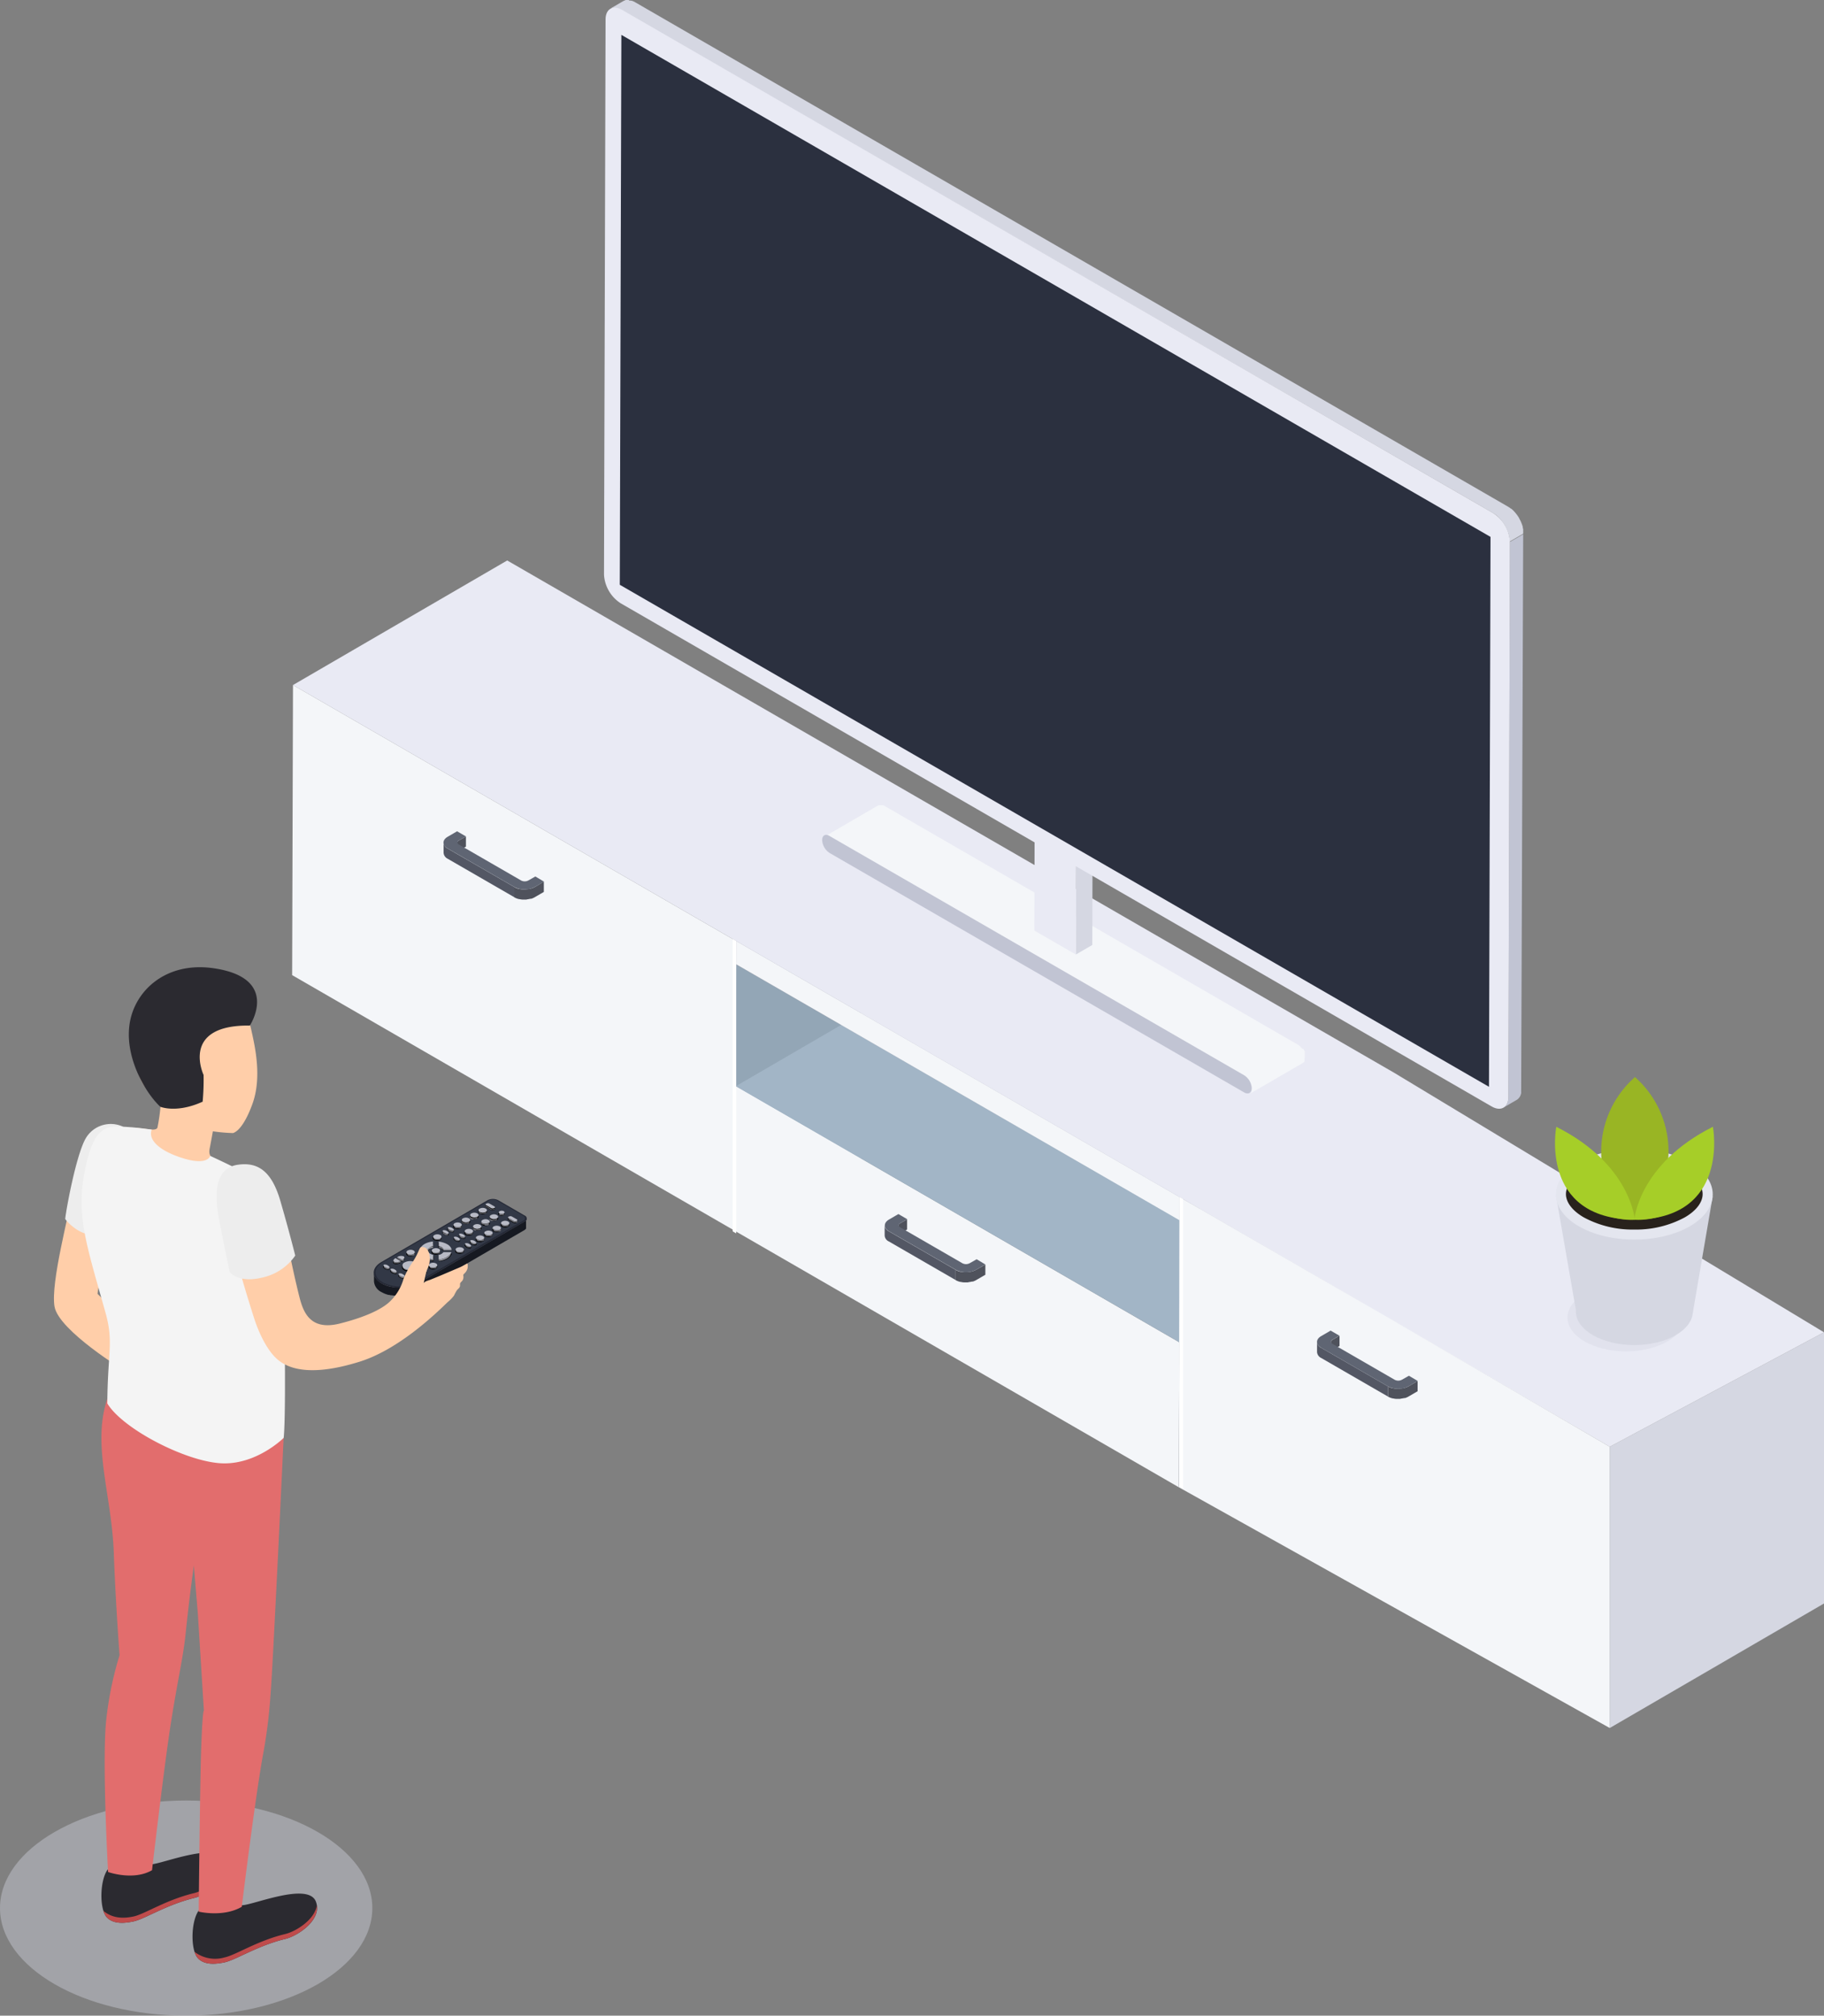 <svg xmlns="http://www.w3.org/2000/svg" viewBox="0 0 452.65 500"><rect x="0" y="0" width="452.65" height="500" fill="#808080" stroke="none"/><defs><style>.cls-1{fill:#a5a7b1;}.cls-2{fill:#f4f6f9;}.cls-3{fill:#b8bac5;}.cls-4{fill:#d5d7e2;}.cls-5{fill:#e9eaf4;}.cls-6{fill:#4fa0ca;opacity:0.2;}.cls-7{opacity:0.8;}.cls-8{fill:#252935;}.cls-9{fill:#2b303f;}.cls-10{fill:#3a4151;}.cls-11{fill:none;}.cls-12{fill:#fff;}.cls-13{fill:#d6d8e5;opacity:0.4;}.cls-14{fill:#e4e6ef;}.cls-15{fill:#28221c;}.cls-16{fill:#99b524;}.cls-17{fill:#a6ce28;}.cls-18{fill:#c1c4d3;}.cls-19{isolation:isolate;}.cls-20{fill:#161921;}.cls-21{fill:#252936;}.cls-22{fill:#323846;}.cls-23{fill:#6f7077;}.cls-24{fill:#6b6c73;}.cls-25{fill:#9597a0;}.cls-26{fill:#8d8f97;}.cls-27{fill:#92939c;}.cls-28{fill:#9a9ca5;}.cls-29{fill:#73747b;}.cls-30{fill:#ffcea9;}.cls-31{fill:#ededed;}.cls-32{fill:#2b2a30;}.cls-33{fill:#bf4b4b;}.cls-34{fill:#e26d6d;}.cls-35{fill:#f4f4f4;}</style></defs><title>TV_SVG</title><g id="Слой_2" data-name="Слой 2"><g id="Слой_1-2" data-name="Слой 1"><polygon class="cls-1" points="182.72 233.44 235.89 202.55 235.68 274.51 182.52 305.41 182.72 233.44"/><polygon class="cls-2" points="182.73 233.44 182.71 239.2 182.7 241.44 182.62 269.43 182.52 305.41 182.26 305.26 72.5 241.89 72.71 169.93 182.26 233.18 182.7 233.43 182.73 233.44"/><polygon class="cls-2" points="292.63 332.95 292.52 368.92 292.28 368.78 183.13 305.77 182.7 305.51 182.52 305.41 182.62 269.43 182.7 269.48 183.13 269.72 213.62 287.33 213.63 287.33 292.63 332.95"/><polygon class="cls-1" points="292.63 332.94 345.79 302.05 345.69 338.03 292.52 368.92 292.63 332.94"/><polygon class="cls-3" points="182.62 269.43 235.78 238.53 345.79 302.05 292.63 332.94 182.62 269.43"/><polygon class="cls-1" points="292.73 296.95 345.89 266.06 345.88 271.81 292.71 302.71 292.73 296.95"/><polygon class="cls-2" points="292.73 296.95 292.71 302.71 182.71 239.2 182.72 233.44 292.73 296.95"/><polygon class="cls-4" points="399.48 358.88 452.65 330.49 452.65 397.76 399.48 428.65 399.48 358.88"/><polygon class="cls-5" points="345.89 266.06 235.89 202.55 125.87 139.03 72.71 169.93 182.72 233.44 292.73 296.95 399.48 358.88 452.65 330.49 345.89 266.06"/><polygon class="cls-2" points="399.48 358.88 399.48 428.65 293.15 369.27 292.71 369.02 292.52 368.92 292.63 332.95 292.71 306.61 292.72 302.71 292.73 298.22 292.73 296.96 297.7 299.82 323.74 314.87 345.72 327.55 399.48 358.88"/><polygon class="cls-6" points="182.7 239.27 182.7 269.54 292.62 332.94 292.71 302.7 182.7 239.27"/><g class="cls-7"><path class="cls-8" d="M330.63,332.37h0a.86.86,0,0,0-.14.13.58.58,0,0,0-.12.1h0a.53.53,0,0,0-.08.17v2.61a.43.43,0,0,1,.09-.26s.08-.07.11-.11a1.12,1.12,0,0,1,.16-.13l1.77-1v-2.53Z"/><path class="cls-9" d="M327.89,334.34a1.74,1.74,0,0,1-1.05-1.47v2.52a1.8,1.8,0,0,0,1.05,1.48l16.57,9.57v-2.53Z"/><path class="cls-8" d="M349.51,343.91a4.24,4.24,0,0,1-1,.38,4.56,4.56,0,0,1-.68.13c-.23,0-.46.07-.7.08h-.3a5.81,5.81,0,0,1-1.11-.13h-.1a4.24,4.24,0,0,1-1.16-.45v2.53a4.43,4.43,0,0,0,1.14.44h0l.1,0a5.87,5.87,0,0,0,.75.12h.92a3.43,3.43,0,0,0,.44-.09,5.09,5.09,0,0,0,.68-.12l.21,0a4.59,4.59,0,0,0,.78-.34l2.32-1.35v-2.53Z"/><path class="cls-10" d="M351.83,342.56l-2.32,1.35a5.55,5.55,0,0,1-5.05,0l-16.57-9.57c-1.4-.8-1.41-2.12,0-2.92l2.32-1.35,2.2,1.27-1.76,1a.54.54,0,0,0,0,1l15.47,8.93a1.93,1.93,0,0,0,1.75,0l1.77-1Z"/></g><g class="cls-7"><path class="cls-8" d="M223.33,303.47h0a.89.89,0,0,0-.14.13,1.31,1.31,0,0,0-.12.11h0a.48.48,0,0,0-.08.18s0,.05,0,.08v2.53a.56.56,0,0,1,.08-.27.58.58,0,0,1,.12-.1.73.73,0,0,1,.16-.14l1.76-1v-2.52Z"/><path class="cls-9" d="M220.59,305.44a1.8,1.8,0,0,1-1.05-1.48v2.53a1.74,1.74,0,0,0,1.05,1.47l16.57,9.57V315Z"/><path class="cls-8" d="M242.21,315a4.17,4.17,0,0,1-1,.39,5.09,5.09,0,0,1-.68.12,4.17,4.17,0,0,1-.71.08c-.1,0-.2,0-.3,0a6.73,6.73,0,0,1-1.1-.12l-.1,0a4.24,4.24,0,0,1-1.16-.45v2.53a4.5,4.5,0,0,0,1.13.44h.13a4.81,4.81,0,0,0,.76.12h.91c.16,0,.29-.06.44-.08a5.25,5.25,0,0,0,.69-.13l.21,0a3.91,3.91,0,0,0,.78-.34l2.32-1.35v-2.52Z"/><path class="cls-10" d="M244.53,313.66,242.21,315a5.53,5.53,0,0,1-5,0l-16.58-9.56c-1.39-.81-1.4-2.12,0-2.93l2.32-1.35,2.2,1.28-1.77,1c-.48.28-.48.73,0,1l15.47,8.93a1.93,1.93,0,0,0,1.75,0l1.77-1Z"/></g><g class="cls-7"><path class="cls-8" d="M113.82,208.51h0a1.79,1.79,0,0,0-.14.13.55.55,0,0,0-.11.1h0a.36.36,0,0,0-.07.17.28.28,0,0,0,0,.09v2.52a.43.43,0,0,1,.09-.26s.08-.07.11-.11a1.12,1.12,0,0,1,.16-.13l1.77-1v-2.52Z"/><path class="cls-9" d="M111.08,210.48a1.78,1.78,0,0,1-1-1.47v2.53a1.8,1.8,0,0,0,1,1.47l16.58,9.57v-2.53Z"/><path class="cls-8" d="M132.7,220.05a3.91,3.91,0,0,1-1,.38,5.1,5.1,0,0,1-.68.13c-.24,0-.47.07-.71.08H130a5.61,5.61,0,0,1-1.1-.13h-.1a4.31,4.31,0,0,1-1.17-.45v2.53a4.36,4.36,0,0,0,1.13.44h0l.1,0a6.17,6.17,0,0,0,.75.12h.92c.15,0,.29-.06.44-.08s.46-.07.68-.13l.21,0a4.27,4.27,0,0,0,.78-.34l2.32-1.35V218.7Z"/><path class="cls-10" d="M135,218.7l-2.32,1.35a5.55,5.55,0,0,1-5,0l-16.57-9.57c-1.4-.8-1.4-2.12,0-2.92l2.32-1.35,2.21,1.28-1.77,1a.54.54,0,0,0,0,1l15.47,8.93a1.93,1.93,0,0,0,1.75,0l1.77-1Z"/></g><polyline class="cls-11" points="293.14 298.22 293.14 302.7 293.14 306.61 293.14 332.9 293.14 368.82 293.14 369.02"/><polygon class="cls-12" points="293.58 297.43 293.58 369.27 293.14 369.02 292.95 368.92 292.71 368.78 292.71 296.95 293.58 297.43"/><polyline class="cls-11" points="182.27 231.31 182.27 233.63 182.27 239.4 182.27 241.64 182.27 269.58 182.27 269.67 182.27 305.5 182.27 305.71"/><polygon class="cls-12" points="182.7 233.43 182.7 305.96 182.27 305.71 182.08 305.6 181.83 305.45 181.83 232.92 182.7 233.43"/><ellipse class="cls-13" cx="403.51" cy="326.84" rx="14.52" ry="8.38"/><ellipse class="cls-4" cx="405.58" cy="325.28" rx="14.52" ry="8.38"/><polygon class="cls-4" points="386.15 296.62 391.23 325.86 420.06 325.86 425.02 296.83 386.15 296.62"/><ellipse class="cls-14" cx="405.58" cy="296.26" rx="19.46" ry="11.23"/><path class="cls-15" d="M405.58,305a25.43,25.43,0,0,1-12.51-3c-2.84-1.63-4.46-3.75-4.46-5.79s1.62-4.16,4.46-5.8a27.94,27.94,0,0,1,25,0c2.84,1.64,4.46,3.75,4.46,5.8s-1.62,4.16-4.46,5.79A25.44,25.44,0,0,1,405.58,305Z"/><path class="cls-16" d="M414,287.41a24.58,24.58,0,0,0-8.26-20.23v0h0l-.06-.05v.11a24.58,24.58,0,0,0-8.26,20.23l-11.11-1.06c4.69,17.7,19.44,16.17,19.44,16.17v0c1.11.09,14.87.8,19.37-16.17Z"/><path class="cls-17" d="M405.7,302.56s-1-13.77-19.49-23.05C386.21,279.51,381.83,302.4,405.7,302.56Z"/><path class="cls-17" d="M405.58,302.56s1-13.77,19.5-23.05C425.08,279.51,429.46,302.4,405.58,302.56Z"/><path class="cls-2" d="M323.79,262.18a.25.25,0,0,0,0-.08V262a.28.28,0,0,1,0-.09s0-.07,0-.1h0s0-.06,0-.09a.3.3,0,0,1,0-.1l0-.09a.3.3,0,0,0,0-.1.24.24,0,0,1,0-.08h0l0-.09,0-.1a.36.36,0,0,0,0-.09l0-.09,0-.07h0l0-.09-.05-.1-.05-.11-.08-.13h0c-.05-.08-.09-.16-.14-.23L323,260h0a.76.76,0,0,1-.08-.11.27.27,0,0,1-.07-.08l-.07-.09-.08-.08v0h0l-.05-.06-.08-.07-.08-.08-.09-.07,0,0h0l0,0-.08-.06-.08-.06-.08-.05-.08-.05h0l-102.88-59.4-.06,0-.07,0-.08,0-.07,0-.08,0h0l-.05,0-.08,0-.08,0h-.34l-.11,0h0l-.13,0-.15.07-13.17,7.66a.81.81,0,0,1,.27-.11h0a1.13,1.13,0,0,1,.32,0h0a1.55,1.55,0,0,1,.35.07h0a1.78,1.78,0,0,1,.38.17l102.88,59.4a2.12,2.12,0,0,1,.36.25h0a2.5,2.5,0,0,1,.34.31h0c.11.12.21.24.31.37h0a3.74,3.74,0,0,1,.27.42h0c.08.14.15.29.22.43h0a4.13,4.13,0,0,1,.17.45h0a3.69,3.69,0,0,1,.11.45h0a3.4,3.4,0,0,1,0,.45,1.61,1.61,0,0,1,0,.39h0a1.59,1.59,0,0,1-.1.33h0a.91.91,0,0,1-.11.16.86.86,0,0,1-.29.28l13.18-7.65a1.07,1.07,0,0,0,.28-.28s0,0,0,0l.07-.12h0a.69.69,0,0,0,0-.1.3.3,0,0,0,0-.1.29.29,0,0,1,0-.09v0h0v0s0-.06,0-.09a.28.28,0,0,0,0-.09s0-.06,0-.09v-.09h0Z"/><path class="cls-18" d="M308.77,266.74a4,4,0,0,1,1.84,3.19c0,1.17-.83,1.64-1.86,1.05L205.88,211.59a4.07,4.07,0,0,1-1.85-3.2c0-1.18.83-1.64,1.86-1Z"/><polygon class="cls-4" points="267.05 212.88 271.13 210.51 271.07 234.41 266.98 236.78 267.05 212.88"/><polygon class="cls-3" points="256.75 206.94 260.84 204.57 271.13 210.51 267.05 212.88 256.75 206.94"/><polygon class="cls-5" points="267.05 212.88 266.98 236.78 256.69 230.84 256.75 206.94 267.05 212.88"/><path class="cls-18" d="M374.71,134.43l-.39,137.68a4.91,4.91,0,0,1-.08.89v0a3,3,0,0,1-.23.73h0a1.8,1.8,0,0,1-.31.48l-.11.15a2.6,2.6,0,0,1-.45.37l3.27-1.9a2,2,0,0,0,.45-.38.76.76,0,0,0,.11-.14,1.3,1.3,0,0,0,.15-.18,2.69,2.69,0,0,0,.16-.29h0l.09-.21c0-.07.05-.14.07-.22l.06-.21s0-.06,0-.09v0a.29.29,0,0,1,0-.09,1.23,1.23,0,0,0,0-.2l0-.19a1.34,1.34,0,0,1,0-.2v-.2h0L378,132.53Z"/><path class="cls-4" d="M378,132.34c0-.06,0-.13,0-.2a714269097865.95,714269097865.95,0,0,1,0-.4l0-.21h0l0-.19c0-.08,0-.15-.05-.22a1.6,1.6,0,0,0-.05-.21c0-.08,0-.15,0-.22l-.06-.18h0v0a1.72,1.72,0,0,0-.07-.21,1.42,1.42,0,0,0-.07-.22c0-.06-.05-.13-.08-.2s-.05-.13-.08-.2l-.06-.15h0v0l-.09-.2c0-.08-.07-.15-.11-.22l-.12-.25-.15-.26,0,0,0-.05c-.1-.17-.2-.33-.31-.49s-.17-.25-.26-.37h0l-.18-.23-.16-.2c-.05-.06-.1-.13-.16-.19l-.16-.18,0,0h0l-.12-.13c-.06-.06-.11-.12-.17-.17l-.18-.17-.19-.16-.09-.08,0,0-.07,0-.18-.14-.18-.13-.18-.11-.17-.11,0,0L157.64.57h0l0,0h0l-.09-.05L157.34.4l-.17-.07L157,.26l-.17-.07h0l-.12,0-.17-.05-.17,0-.18,0L156,0h-.47l-.23,0h0L155,.12l-.34.16-3.27,1.9A2.14,2.14,0,0,1,152,2h0a2.25,2.25,0,0,1,.69,0h0a3.6,3.6,0,0,1,.76.17h0a5.92,5.92,0,0,1,.82.38L370.6,127.31a6.06,6.06,0,0,1,.82.57h0a8.31,8.31,0,0,1,.75.71h0a10.27,10.27,0,0,1,1.29,1.75l0,0a8.67,8.67,0,0,1,.49,1h0a7.72,7.72,0,0,1,.38,1h0a6.81,6.81,0,0,1,.24,1h0a6.85,6.85,0,0,1,.08,1l3.27-1.9Z"/><path class="cls-5" d="M370.6,127.31a9.06,9.06,0,0,1,4.11,7.12l-.39,137.68c0,2.62-1.87,3.67-4.14,2.36L154,149.63a9.06,9.06,0,0,1-4.11-7.12l.39-137.68c0-2.63,1.87-3.68,4.14-2.36Z"/><polygon class="cls-9" points="369.89 133.18 369.51 269.59 153.81 145.06 154.2 8.65 369.89 133.18"/><g class="cls-19"><path class="cls-20" d="M130.7,302.46v0a.56.56,0,0,1-.09.17l0,0a.8.8,0,0,1-.15.17l-.12.09-.12.08-26.37,15.33-.61.31-.19.08-.5.19-.19.06-.33.1-.26.07-.36.07-.24,0c-.24.05-.49.08-.74.11h-.23a3.11,3.11,0,0,1-.43,0H98.47l-.3,0-.32,0-.29,0-.34-.06L97,319.2l-.4-.1-.23-.06c-.23-.07-.47-.14-.69-.23l-.32-.14-.17-.07-.48-.25a4.45,4.45,0,0,1-1.43-1.25,2.37,2.37,0,0,1-.47-1.42v2.19a3.25,3.25,0,0,0,1.91,2.67c.15.08.31.17.47.24l.17.08.29.12,0,0,.7.23.05,0,.17,0,.4.1.11,0,.16,0,.34.06.14,0h.15l.33,0,.15,0h.15l.33,0h.93l.44,0h.23c.25,0,.49-.06.73-.1h0l.21,0,.36-.08.25-.07.33-.09.08,0,.11,0,.51-.2.18-.08a5.76,5.76,0,0,0,.61-.3l26.37-15.33h0l.09-.07.13-.1h0l.11-.13,0,0,0,0,0,0,.05-.1v0s0,0,0-.07a.41.41,0,0,0,0-.11h0v-2.19A1.25,1.25,0,0,1,130.7,302.46Z"/><path class="cls-21" d="M130.18,301.51a.8.8,0,0,1,0,1.51l-26.37,15.33a10.13,10.13,0,0,1-9.16,0c-2.53-1.46-2.54-3.84,0-5.3L121,297.72a2.9,2.9,0,0,1,2.63,0Z"/></g><path class="cls-22" d="M129.86,301.6a.61.61,0,0,1,0,1.16l-26.37,15.32a9.34,9.34,0,0,1-8.52,0c-2.36-1.36-2.37-3.57,0-4.93l26.37-15.33a2.18,2.18,0,0,1,2,0Z"/><path d="M120.62,299.46l1.19.68a.73.73,0,0,0,.39.1.71.71,0,0,0,.39-.1l.07,0a.3.3,0,0,0,.18-.26.31.31,0,0,0-.18-.26l-1.19-.69a.88.88,0,0,0-.79,0l-.07,0a.3.3,0,0,0-.17.26A.31.31,0,0,0,120.62,299.46Z"/><path d="M119,301.07a1.67,1.67,0,0,0,1.51,0,.57.57,0,0,0,.33-.46.56.56,0,0,0-.34-.47,1.62,1.62,0,0,0-1.5,0,.56.56,0,0,0-.33.47A.57.57,0,0,0,119,301.07Z"/><path d="M116.94,302.28a1.67,1.67,0,0,0,1.51,0,.57.57,0,0,0,.33-.47.58.58,0,0,0-.33-.47,1.67,1.67,0,0,0-1.51,0,.5.5,0,0,0,0,.94Z"/><path d="M114.86,303.49a1.67,1.67,0,0,0,1.51,0,.5.5,0,0,0,0-.94,1.67,1.67,0,0,0-1.51,0,.5.5,0,0,0,0,.94Z"/><path d="M112.78,304.7a1.55,1.55,0,0,0,.76.18,1.51,1.51,0,0,0,.75-.18.56.56,0,0,0,.33-.47.57.57,0,0,0-.33-.47,1.67,1.67,0,0,0-1.51,0,.57.57,0,0,0-.33.47A.58.58,0,0,0,112.78,304.7Z"/><path d="M123.88,301.47a1.08,1.08,0,0,0,.54.13,1,1,0,0,0,.54-.13.37.37,0,0,0,0-.69,1.21,1.21,0,0,0-1.08,0,.37.37,0,0,0,0,.69Z"/><path d="M121.8,301.74a.5.5,0,0,0,0,.94,1.67,1.67,0,0,0,1.51,0,.57.57,0,0,0,.33-.47.56.56,0,0,0-.34-.47A1.65,1.65,0,0,0,121.8,301.74Z"/><path d="M119.72,303.89a1.55,1.55,0,0,0,.76.18,1.51,1.51,0,0,0,.75-.18.5.5,0,0,0,0-.94,1.67,1.67,0,0,0-1.51,0,.57.57,0,0,0-.33.47A.58.58,0,0,0,119.72,303.89Z"/><path d="M117.64,305.1a1.69,1.69,0,0,0,1.52,0,.5.5,0,0,0,0-.94,1.67,1.67,0,0,0-1.51,0,.57.57,0,0,0-.33.47A.58.58,0,0,0,117.64,305.1Z"/><path d="M116.32,306.48a1.55,1.55,0,0,0,.76-.18.54.54,0,0,0,.32-.46.59.59,0,0,0-.33-.48,1.67,1.67,0,0,0-1.51,0,.58.58,0,0,0-.33.47.57.57,0,0,0,.33.47A1.58,1.58,0,0,0,116.32,306.48Z"/><path d="M128.23,302.79l-1.2-.68a.83.83,0,0,0-.78,0l-.07,0a.28.28,0,0,0,0,.52l1.19.69a.83.83,0,0,0,.39.09.84.84,0,0,0,.4-.09l.07,0a.3.3,0,0,0,.17-.27A.31.31,0,0,0,128.23,302.79Z"/><path d="M126.09,303.35a1.67,1.67,0,0,0-1.51,0,.57.57,0,0,0-.33.47.58.58,0,0,0,.33.47,1.55,1.55,0,0,0,.76.18,1.44,1.44,0,0,0,.75-.19.55.55,0,0,0,.33-.46A.57.57,0,0,0,126.09,303.35Z"/><path d="M124,304.56a1.61,1.61,0,0,0-1.51,0,.55.55,0,0,0-.33.46.57.57,0,0,0,.33.47,1.55,1.55,0,0,0,.76.18,1.51,1.51,0,0,0,.75-.18.57.57,0,0,0,.33-.46A.56.56,0,0,0,124,304.56Z"/><path d="M121.93,305.76a1.67,1.67,0,0,0-1.51,0,.57.57,0,0,0-.32.47.55.55,0,0,0,.33.47,1.51,1.51,0,0,0,.75.18,1.58,1.58,0,0,0,.76-.18.55.55,0,0,0,.32-.47A.58.58,0,0,0,121.93,305.76Z"/><path d="M119.85,307a1.65,1.65,0,0,0-1.5,0,.55.55,0,0,0-.33.47.57.57,0,0,0,.33.47,1.51,1.51,0,0,0,.75.18,1.58,1.58,0,0,0,.76-.18.55.55,0,0,0,.32-.47A.55.55,0,0,0,119.85,307Z"/><path d="M117.77,308.18a1.32,1.32,0,0,0-1.06-.2.2.2,0,0,0-.11.18c0,.15.17.34.45.5a1.78,1.78,0,0,0,.82.25.58.58,0,0,0,.25-.05.19.19,0,0,0,.1-.17C118.22,308.53,118.05,308.34,117.77,308.18Z"/><path d="M116.48,308.93a1.34,1.34,0,0,0-1.07-.2.2.2,0,0,0-.1.18c0,.15.17.34.45.51a1.81,1.81,0,0,0,.81.24.47.47,0,0,0,.25-.05.2.2,0,0,0,.11-.17C116.93,309.28,116.76,309.09,116.48,308.93Z"/><path d="M114.81,309.9a1.65,1.65,0,0,0-1.5,0,.55.55,0,0,0-.33.47.57.57,0,0,0,.33.47,1.67,1.67,0,0,0,1.51,0,.57.57,0,0,0,.32-.47A.55.55,0,0,0,114.81,309.9Z"/><path d="M112.67,305.48c0-.16-.17-.35-.45-.51a1.34,1.34,0,0,0-1.07-.2.19.19,0,0,0-.1.18c0,.15.16.34.44.5a1.79,1.79,0,0,0,.83.25.43.43,0,0,0,.24-.05A.2.2,0,0,0,112.67,305.48Z"/><path d="M110.2,306.21a1.78,1.78,0,0,0,.82.25.58.58,0,0,0,.25,0,.2.2,0,0,0,.1-.18c0-.15-.17-.34-.45-.51a1.31,1.31,0,0,0-1.06-.19.2.2,0,0,0-.11.17C109.75,305.86,109.92,306.05,110.2,306.21Z"/><path d="M107.75,307.63a1.51,1.51,0,0,0,.75.18,1.48,1.48,0,0,0,.76-.19.54.54,0,0,0,.32-.46.57.57,0,0,0-.33-.47,1.64,1.64,0,0,0-1.51,0,.55.55,0,0,0-.33.46A.57.57,0,0,0,107.75,307.63Z"/><path d="M115,306.58a1.31,1.31,0,0,0-1.07-.2.19.19,0,0,0-.1.17c0,.16.16.35.44.51a1.78,1.78,0,0,0,.82.25.58.58,0,0,0,.25-.05.21.21,0,0,0,.11-.18C115.45,306.93,115.28,306.74,115,306.58Z"/><path d="M114.05,308a.21.21,0,0,0,.1-.18c0-.15-.17-.34-.45-.5a1.28,1.28,0,0,0-1.06-.2.2.2,0,0,0-.11.18c0,.15.17.34.45.5a1.72,1.72,0,0,0,.82.25A.62.62,0,0,0,114.05,308Z"/><path d="M108.83,308.29h-.06v1.24h0a2.45,2.45,0,0,1,.72.26,1.29,1.29,0,0,1,.45.41l0,0h2.07l0-.08a2.27,2.27,0,0,0-1.12-1.24A5.34,5.34,0,0,0,108.83,308.29Z"/><path d="M106.29,310.21a1.86,1.86,0,0,1,1.18-.67h0v-1.24h-.06c-1.62.17-2.91.92-3.2,1.88l0,.07h2.06Z"/><path d="M109.22,310.58a.57.57,0,0,0-.33-.46,1.61,1.61,0,0,0-1.48,0,.49.49,0,0,0,0,.92,1.63,1.63,0,0,0,1.49,0A.56.56,0,0,0,109.22,310.58Z"/><path d="M110,311a1.75,1.75,0,0,1-1.16.67h0v1.24h.06c1.63-.16,2.91-.91,3.2-1.87l0-.07H110Z"/><path d="M107.48,311.63a2.63,2.63,0,0,1-.73-.27,1.39,1.39,0,0,1-.45-.41l0,0h-2l0,.07a2.33,2.33,0,0,0,1.11,1.24,5.39,5.39,0,0,0,2.11.63h.06v-1.24Z"/><path class="cls-3" d="M122.67,299.25a.22.22,0,0,1,0,.42l-.07,0a.79.79,0,0,1-.73,0l-1.19-.69c-.2-.11-.2-.3,0-.42l.07,0a.79.79,0,0,1,.73,0Z"/><path class="cls-3" d="M120.53,299.8c.4.23.41.61,0,.84a1.63,1.63,0,0,1-1.46,0,.44.44,0,0,1,0-.84A1.61,1.61,0,0,1,120.53,299.8Z"/><path class="cls-3" d="M118.45,301c.41.23.41.61,0,.84a1.63,1.63,0,0,1-1.46,0,.44.44,0,0,1,0-.84A1.58,1.58,0,0,1,118.45,301Z"/><path class="cls-3" d="M116.37,302.22c.41.23.41.6,0,.84a1.61,1.61,0,0,1-1.45,0,.45.45,0,0,1,0-.85A1.58,1.58,0,0,1,116.37,302.22Z"/><path class="cls-3" d="M114.3,303.42c.4.24.4.61,0,.84a1.58,1.58,0,0,1-1.45,0c-.41-.24-.41-.62,0-.85A1.63,1.63,0,0,1,114.3,303.42Z"/><path class="cls-3" d="M125,300.44a.32.32,0,0,1,0,.6,1.17,1.17,0,0,1-1,0,.32.32,0,0,1,0-.6A1.17,1.17,0,0,1,125,300.44Z"/><path class="cls-3" d="M123.31,301.41c.4.23.41.61,0,.84a1.63,1.63,0,0,1-1.46,0,.44.44,0,0,1,0-.84A1.55,1.55,0,0,1,123.31,301.41Z"/><path class="cls-3" d="M121.23,302.61c.41.24.41.61,0,.85a1.63,1.63,0,0,1-1.46,0,.45.45,0,0,1,0-.85A1.61,1.61,0,0,1,121.23,302.61Z"/><path class="cls-3" d="M119.15,303.82c.41.23.41.61,0,.84a1.55,1.55,0,0,1-1.45,0c-.41-.23-.41-.61,0-.84A1.61,1.61,0,0,1,119.15,303.82Z"/><path class="cls-3" d="M117.08,305a.44.44,0,0,1,0,.84,1.61,1.61,0,0,1-1.45,0c-.41-.23-.4-.61,0-.84A1.61,1.61,0,0,1,117.08,305Z"/><path class="cls-3" d="M128.23,302.46c.2.12.2.31,0,.42l-.07,0a.79.79,0,0,1-.73,0l-1.19-.68a.23.23,0,0,1,0-.43l.07,0a.82.82,0,0,1,.73,0Z"/><path class="cls-3" d="M126.09,303c.41.23.41.61,0,.84a1.58,1.58,0,0,1-1.45,0c-.41-.23-.41-.61,0-.84A1.61,1.61,0,0,1,126.09,303Z"/><path class="cls-3" d="M124,304.22a.44.44,0,0,1,0,.84,1.61,1.61,0,0,1-1.45,0,.44.44,0,0,1,0-.84A1.63,1.63,0,0,1,124,304.22Z"/><path class="cls-3" d="M121.94,305.43a.44.44,0,0,1,0,.84,1.61,1.61,0,0,1-1.45,0,.44.44,0,0,1,0-.84A1.61,1.61,0,0,1,121.94,305.43Z"/><path class="cls-3" d="M119.86,306.64c.4.23.4.6,0,.84a1.61,1.61,0,0,1-1.45,0,.44.44,0,0,1,0-.84A1.55,1.55,0,0,1,119.86,306.64Z"/><path class="cls-23" d="M118.18,308.37h0a.17.17,0,0,1-.06.06.4.4,0,0,1-.18,0h0a.67.67,0,0,1-.24,0h0a1.29,1.29,0,0,1-.26-.08h0a1.75,1.75,0,0,1-.28-.13c-.26-.15-.42-.33-.42-.46v.37c0,.12.16.3.42.46l.26.12h.06l.12,0,.12,0H118l0,0,.05,0h0l0,0v0h0v-.05h0v-.37A.08.08,0,0,1,118.18,308.37Z"/><path class="cls-3" d="M117.78,307.84c.37.22.53.48.34.59a1.29,1.29,0,0,1-1-.2c-.37-.21-.52-.48-.34-.58A1.28,1.28,0,0,1,117.78,307.84Z"/><path class="cls-23" d="M116.91,309.06a.14.14,0,0,1,0,.06h0l-.06.05a.34.34,0,0,1-.18,0h0l-.24,0h0a1.45,1.45,0,0,1-.26-.07h0a1.47,1.47,0,0,1-.28-.14.91.91,0,0,1-.39-.35.23.23,0,0,1,0-.11h0v.36c0,.13.15.3.42.46a1.23,1.23,0,0,0,.26.12h0l.12,0,.12,0h.41l0,0h0l0,0,0,0h0v-.07h0Z"/><path class="cls-3" d="M116.48,308.6c.38.21.53.47.35.58a1.24,1.24,0,0,1-1-.2c-.38-.21-.53-.47-.34-.58A1.23,1.23,0,0,1,116.48,308.6Z"/><path class="cls-23" d="M115.11,310.09h0a.31.31,0,0,1,0,.1v0l-.08.09-.07.05-.07,0a1.07,1.07,0,0,1-.31.13h-.05a2,2,0,0,1-.35,0h0a2.33,2.33,0,0,1-.37,0h0a1.18,1.18,0,0,1-.33-.12.52.52,0,0,1-.3-.43v.37a.52.52,0,0,0,.3.42l.15.07.12,0,.06,0h0l.1,0h.42l.13,0,.06,0h.05l.09,0,.22-.1h0l0,0,.07-.05h0l.06-.07v0l0,0,0-.06h0l0,0v-.06h0V310A.34.34,0,0,1,115.11,310.09Z"/><path class="cls-3" d="M114.82,309.56c.4.24.4.61,0,.84a1.58,1.58,0,0,1-1.45,0,.45.45,0,0,1,0-.85A1.61,1.61,0,0,1,114.82,309.56Z"/><path class="cls-3" d="M112.22,304.64c.38.21.53.47.35.58a1.25,1.25,0,0,1-1-.2c-.37-.21-.53-.48-.35-.58A1.24,1.24,0,0,1,112.22,304.64Z"/><path class="cls-23" d="M120.68,299.39l1.19.69.07,0,.06,0h.49l.11-.05.07,0h0l.06,0,0,0h0v0l0,0a0,0,0,0,1,0,0v0h0v-.37a.15.15,0,0,1,0,.11h0a.35.35,0,0,1-.11.09l-.07,0a.44.44,0,0,1-.16.06h0l-.18,0h0l-.19,0h0l-.17-.07-1.19-.69a.24.24,0,0,1-.15-.21h0v.37A.27.27,0,0,0,120.68,299.39Z"/><path class="cls-23" d="M119.08,301l.15.07.12,0H120l.13,0h.11l.09,0a.92.92,0,0,0,.23-.09h0l0,0,.07,0h0l.06-.07h0v0l0,0,0-.06h0a0,0,0,0,1,0,0v-.06h0v-.37a.41.41,0,0,1,0,.11h0l0,.1h0l-.08.09-.07.06-.06,0a1.52,1.52,0,0,1-.32.12h0a2,2,0,0,1-.35.05h0a1.57,1.57,0,0,1-.37-.05h0a1.26,1.26,0,0,1-.34-.13.59.59,0,0,1-.28-.31.43.43,0,0,1,0-.11h0v.36A.52.52,0,0,0,119.08,301Z"/><path class="cls-23" d="M117.58,302.38h.32l.14,0h0l0,0,.09,0a.94.94,0,0,0,.23-.1h0l0,0,.07-.06h0l.06-.07v0h0v0s0,0,0-.06h0s0,0,0,0a.13.13,0,0,1,0-.06h0v-.37a.43.43,0,0,1,0,.11h0l0,.09v0l-.09.09a.18.18,0,0,1-.07.05l-.06.05a1.33,1.33,0,0,1-.32.12h0a1.34,1.34,0,0,1-.35,0h0a1.58,1.58,0,0,1-.38,0h0a1.26,1.26,0,0,1-.34-.13.52.52,0,0,1-.3-.42v.36a.51.51,0,0,0,.3.42l.15.08.12,0h.11l.1,0Z"/><path class="cls-23" d="M115.3,303.56l.1,0h.42l.14,0,.05,0h0l.09,0,.23-.1h0l0,0,.07-.06h0a.19.19,0,0,0,.06-.07l0,0h0s0,0,0,0a.14.14,0,0,0,0-.06h0v0s0,0,0-.06h0v-.36a.36.36,0,0,1,0,.1v0a.41.41,0,0,1,0,.09v0l-.08.09-.08.05-.06.05a1.33,1.33,0,0,1-.32.12h0a1.34,1.34,0,0,1-.35,0h0a1.58,1.58,0,0,1-.38,0h0a1.08,1.08,0,0,1-.33-.13.66.66,0,0,1-.23-.2.4.4,0,0,1-.08-.23h0V303a.51.51,0,0,0,.3.42l.15.07.13.05h.1Z"/><path class="cls-23" d="M114.58,304a.31.31,0,0,1,0,.1v0l-.08.09-.08.05-.06,0a1.07,1.07,0,0,1-.31.13h0a2.2,2.2,0,0,1-.36,0h0a2.33,2.33,0,0,1-.38,0h0a1.18,1.18,0,0,1-.33-.12.65.65,0,0,1-.29-.31.5.5,0,0,1,0-.12h0v.37a.51.51,0,0,0,.31.42.61.61,0,0,0,.14.07l.13,0,.06,0h0l.11,0h.42l.13,0,.06,0h0l.08,0,.23-.1h0a.1.1,0,0,0,0,0l.08-.05h0l.07-.07v0l0,0a.14.14,0,0,0,0-.06h0s0,0,0,0a.13.13,0,0,0,0-.06h0v-.36a.36.36,0,0,1,0,.1Z"/><path class="cls-23" d="M123.94,301.4l.11.05a.11.11,0,0,0,.08,0h.08l.07,0h.47l.06,0a.46.46,0,0,0,.16-.07h0l0,0,.06,0h0l.05-.05h0l0,0s0,0,0,0h0v-.07h0v-.37a.22.22,0,0,1,0,.08h0a.21.21,0,0,1,0,.06v0l-.05.06,0,0,0,0a.73.73,0,0,1-.22.09h0a1,1,0,0,1-.25,0h0a1.09,1.09,0,0,1-.26,0h0a.85.85,0,0,1-.24-.09.56.56,0,0,1-.16-.14.3.3,0,0,1,0-.16v.37A.36.36,0,0,0,123.94,301.4Z"/><path class="cls-23" d="M122.44,302.78h.33l.13,0h0l0,0,.09,0,.23-.1h0l0,0,.07-.06h0l.06-.07v0h0s0,0,0,0,0,0,0-.06h0s0,0,0,0a.13.13,0,0,1,0-.06h0v-.37a.43.43,0,0,1,0,.11h0l0,.09v0l-.09.09-.07.05-.06.05a1.33,1.33,0,0,1-.32.12h0a1.34,1.34,0,0,1-.35,0h0a1.58,1.58,0,0,1-.38,0h0a1.71,1.71,0,0,1-.34-.13l-.13-.1a.45.45,0,0,1-.17-.32h0v.36a.51.51,0,0,0,.3.42l.15.07.12,0,.07,0h0l.1,0Z"/><path class="cls-23" d="M120.37,304h.32l.13,0,.06,0h0l.1,0,.22-.1h0a.1.1,0,0,0,0,0,.18.18,0,0,0,.07,0h0l.06-.07,0,0h0l0,0a.14.14,0,0,0,0-.06h0v0s0,0,0-.06h0V303a.36.36,0,0,1,0,.1v0a.41.41,0,0,1,0,.09v0l-.08.09-.08.05-.06,0a1.43,1.43,0,0,1-.31.12h-.05a2.2,2.2,0,0,1-.36,0h0a2.33,2.33,0,0,1-.38,0h0a1.7,1.7,0,0,1-.34-.12.62.62,0,0,1-.28-.31.5.5,0,0,1,0-.12h0v.37a.52.52,0,0,0,.3.42l.15.07.13,0,.06,0h0l.11,0Z"/><path class="cls-23" d="M118.08,305.17h.11l.1,0h.45l.06,0h0l.09,0,.22-.1h0l.06,0,.07-.05h0l.07-.06v0l0,0a.14.14,0,0,0,0-.06h0s0,0,0,0a.13.13,0,0,0,0-.06h0v-.36a.36.36,0,0,1,0,.1h0a.31.31,0,0,1,0,.1v0l-.08.09-.07.05-.07,0a.84.84,0,0,1-.31.12l0,0a2.2,2.2,0,0,1-.36,0h0a1.58,1.58,0,0,1-.38,0h0a1.08,1.08,0,0,1-.33-.13.5.5,0,0,1-.31-.42v.37a.52.52,0,0,0,.3.42l.15.07.13,0,.06,0h0Z"/><path class="cls-23" d="M117.36,305.57l0,.1h0l-.08.09-.07.06-.07,0a1.05,1.05,0,0,1-.31.12h0a1.47,1.47,0,0,1-.36,0h0a1.5,1.5,0,0,1-.37,0h0a1.2,1.2,0,0,1-.33-.13l-.14-.09a.42.42,0,0,1-.16-.33h0v.36a.51.51,0,0,0,.31.43l.14.07.13,0H116l.1,0h.42l.13,0h.11l.09,0a.85.85,0,0,0,.22-.09h0l.06,0,.07-.05h0l.07-.07h0v0l0,0,0-.05h0v0a0,0,0,0,0,0,0,.13.13,0,0,0,0-.06h0v-.37a.36.36,0,0,1,0,.11Z"/><path class="cls-23" d="M128.35,302.78h0a.25.25,0,0,1-.11.09l-.07,0a.59.59,0,0,1-.16.07h0l-.18,0h0l-.19,0h0l-.17-.07-1.19-.68a.36.36,0,0,1-.11-.1.19.19,0,0,1,0-.12v.37a.27.27,0,0,0,.15.21l1.19.69.08,0,.06,0h.48l.11,0,.07,0h0l.06,0,0,0h0v0s0,0,0,0v0h0v-.37A.2.2,0,0,1,128.35,302.78Z"/><path class="cls-23" d="M126.38,303.55l0,.1h0a.26.26,0,0,1-.09.09l-.07.06-.06,0a.82.82,0,0,1-.32.12l0,0a2,2,0,0,1-.35,0h0a2.33,2.33,0,0,1-.38,0h0a1.08,1.08,0,0,1-.33-.13.56.56,0,0,1-.29-.3.5.5,0,0,1,0-.12h0v.37a.52.52,0,0,0,.3.42l.15.07.13,0,.06,0h0l.1,0h.56l0,0h0l.09,0,.23-.1h0l0,0,.07-.05h0s.05,0,.06-.07h0v0l0,0,0-.05h0s0,0,0,0,0,0,0-.06h0v-.36a.36.36,0,0,1,0,.1Z"/><path class="cls-23" d="M124.3,304.76a.93.93,0,0,1,0,.1h0l-.08.09-.08.06-.06,0a1.43,1.43,0,0,1-.31.12h0a1.47,1.47,0,0,1-.36,0h0a1.58,1.58,0,0,1-.38,0h0a1.2,1.2,0,0,1-.33-.13.61.61,0,0,1-.29-.31.2.2,0,0,1,0-.11h0V305a.51.51,0,0,0,.31.43l.14.07.13,0h.63l.13,0h.1l.09,0a.94.94,0,0,0,.23-.1h0l0,0,.08-.05h0l.07-.07h0v0s0,0,0,0a.14.14,0,0,0,0-.06h0v0a.13.13,0,0,0,0-.06h0v-.37a.43.43,0,0,1,0,.11Z"/><path class="cls-23" d="M122.22,306a.41.41,0,0,1,0,.09v0l-.08.09-.07.05-.07,0a1.43,1.43,0,0,1-.31.12h0a1.47,1.47,0,0,1-.36,0h0a1.5,1.5,0,0,1-.37,0h0a1.2,1.2,0,0,1-.33-.13l-.13-.09a.43.43,0,0,1-.17-.33h0v.36a.49.49,0,0,0,.3.42l.14.08.13,0h.11l.1,0h.42l.13,0h.06l0,0,.08,0a.8.8,0,0,0,.23-.1h0l0,0,.08-.06h0l.07-.07v0h0l0,0,0-.06h0s0,0,0,0a.13.13,0,0,0,0-.06h0v-.37a.43.43,0,0,1,0,.11Z"/><path class="cls-23" d="M120.14,307.18a.41.41,0,0,1,0,.09v0l-.08.09-.07.05-.07.05a1.43,1.43,0,0,1-.31.12h0a1.37,1.37,0,0,1-.36,0h0a1.5,1.5,0,0,1-.37,0h0a1.62,1.62,0,0,1-.33-.13l-.13-.1a.4.4,0,0,1-.17-.32h0v.36a.51.51,0,0,0,.3.42.52.52,0,0,0,.15.07l.12,0,.06,0h.05l.1,0h.42l.13,0,.06,0h0l.09,0,.22-.1h0l.05,0,.07-.06h0l.06-.07v0h0l0,0,0-.06h0a.06.06,0,0,0,0,0,.13.13,0,0,0,0-.06h0v-.36a.18.18,0,0,1,0,.1Z"/><path class="cls-23" d="M112.63,305.17s0,0-.06.05l-.07,0h-.24l-.11,0h0l-.13,0-.17-.06h0a1.34,1.34,0,0,1-.24-.12,1,1,0,0,1-.31-.24.35.35,0,0,1-.11-.22v.37c0,.13.15.3.42.46l.24.11h0l.16.05h0l.12,0h.4l0,0h0l0,0,0,0h0v-.06h0v-.36a.19.19,0,0,1,0,.07Z"/><path class="cls-23" d="M111.33,305.92a.1.1,0,0,1-.06.05s0,0-.07,0h-.37l-.13,0-.16,0,0,0-.25-.11a1.39,1.39,0,0,1-.31-.24.38.38,0,0,1-.11-.22h0v.36c0,.13.15.31.42.46l.24.12h0l.16.06h0l.12,0h.4l0,0h0l0,0h0v0h0v-.06h0v-.36a.1.1,0,0,1,0,.07Z"/><path class="cls-3" d="M110.93,305.39c.37.21.53.48.34.58a1.28,1.28,0,0,1-1-.19c-.37-.22-.53-.48-.34-.59A1.25,1.25,0,0,1,110.93,305.39Z"/><path class="cls-23" d="M109.54,306.88h0a.47.47,0,0,1-.05.1h0a.24.24,0,0,1-.08.09l-.07.06-.07,0a.84.84,0,0,1-.31.12l0,0a2.2,2.2,0,0,1-.36,0h0a2.21,2.21,0,0,1-.37,0h0a1.2,1.2,0,0,1-.33-.13.57.57,0,0,1-.29-.31.36.36,0,0,1,0-.11h0v.36a.51.51,0,0,0,.31.43l.14.07.13,0,.06,0h0l.1,0h.55l.06,0h0l.08,0,.23-.1h0l0,0,.08-.05h0l.07-.06v0l0,0,0-.05h0a.08.08,0,0,0,0,0,.13.13,0,0,0,0-.06h0v-.36A.36.36,0,0,1,109.54,306.88Z"/><path class="cls-3" d="M109.26,306.35a.44.44,0,0,1,0,.84,1.55,1.55,0,0,1-1.45,0c-.4-.23-.41-.61,0-.84A1.63,1.63,0,0,1,109.26,306.35Z"/><path class="cls-23" d="M115.41,306.77h0a.12.12,0,0,1-.05.05.48.48,0,0,1-.18.05h0l-.24,0h0l-.26-.08h0l-.28-.13c-.27-.16-.42-.33-.42-.46v.36c0,.13.15.31.42.46l.26.13h0l0,0,.12,0,.12,0h.41l0,0h0l0,0h0v-.06h0v-.36A.15.15,0,0,1,115.41,306.77Z"/><path class="cls-3" d="M115,306.24c.38.22.53.48.35.58a1.27,1.27,0,0,1-1-.19c-.38-.22-.53-.48-.35-.59A1.28,1.28,0,0,1,115,306.24Z"/><path class="cls-23" d="M114.11,307.52h0a.17.17,0,0,1-.06.06.44.44,0,0,1-.18,0h0a1.1,1.1,0,0,1-.25,0h0a1.21,1.21,0,0,1-.25-.08h0a1.75,1.75,0,0,1-.28-.13.91.91,0,0,1-.39-.35.26.26,0,0,1,0-.11h0v.37c0,.12.15.3.42.46a2.06,2.06,0,0,0,.26.12h0l.13,0,.12,0h0l.06,0h.26l.06,0,0,0h0l0,0,0,0h0v-.06h0v-.37A.14.14,0,0,1,114.11,307.52Z"/><path class="cls-3" d="M113.71,307c.37.22.53.48.34.59a1.29,1.29,0,0,1-1-.2c-.37-.22-.53-.48-.34-.58A1.28,1.28,0,0,1,113.71,307Z"/><polygon class="cls-24" points="108.87 309.1 108.87 309.47 108.86 308.33 108.86 307.96 108.87 309.1"/><polygon class="cls-25" points="112.04 309.8 112.03 310.16 110.08 310.16 110.08 309.8 112.04 309.8"/><path class="cls-23" d="M109.61,309.37l-.29-.14h0l-.06,0-.14-.05-.21,0h0v.37a2,2,0,0,1,.35.1l.06,0a1.66,1.66,0,0,1,.33.15,1.85,1.85,0,0,1,.27.19,1.28,1.28,0,0,1,.19.23v-.36A1.41,1.41,0,0,0,109.61,309.37Z"/><path class="cls-3" d="M109.61,309.37a2.58,2.58,0,0,0-.74-.27V308a5.25,5.25,0,0,1,2.08.63,2.27,2.27,0,0,1,1.1,1.21h-2A1.41,1.41,0,0,0,109.61,309.37Z"/><path class="cls-26" d="M106.74,309.75l.06,0a1.92,1.92,0,0,1,.25-.12l.09,0a2,2,0,0,1,.35-.1v-.37l-.29.08-.06,0-.09,0-.25.11-.06,0,0,0a.91.91,0,0,0-.16.11l-.09.07h0a1.49,1.49,0,0,0-.12.14l-.06.08v.36a1,1,0,0,1,.19-.22l.09-.07Z"/><path class="cls-3" d="M107.49,309.1a1.87,1.87,0,0,0-1.21.7h-2c.28-.94,1.54-1.67,3.15-1.83Z"/><polygon class="cls-25" points="106.28 309.8 106.28 310.16 104.33 310.16 104.33 309.8 106.28 309.8"/><path class="cls-23" d="M109.18,310.31h0l-.05.09v0l-.08.09-.07.05-.07,0a1.05,1.05,0,0,1-.31.12h0a1.32,1.32,0,0,1-.34,0h0a1.42,1.42,0,0,1-.36,0h0a1.2,1.2,0,0,1-.33-.13.57.57,0,0,1-.28-.3.45.45,0,0,1,0-.11h0v.36a.52.52,0,0,0,.3.42l.15.07.12,0h.11l.1,0h.41l.13,0h.1l.09,0a.85.85,0,0,0,.22-.09h0l0,0,.07-.05h0l.06-.07v0l0,0v0s0,0,0-.06h0s0,0,0,0v-.06h0v-.37A.43.43,0,0,1,109.18,310.31Z"/><path class="cls-3" d="M108.9,309.79a.43.43,0,0,1,0,.82,1.57,1.57,0,0,1-1.43,0,.43.43,0,0,1,0-.82A1.57,1.57,0,0,1,108.9,309.79Z"/><path class="cls-27" d="M112,310.6a1.56,1.56,0,0,1-.14.33l0,.05a1.7,1.7,0,0,1-.17.23l-.1.11-.2.19-.07.06-.33.22-.21.11-.23.11-.23.09-.25.09a6.36,6.36,0,0,1-.66.17l-.52.07h0v.37l.48-.07h0a5.62,5.62,0,0,0,.65-.16h0l.22-.09.23-.08.23-.12.2-.1,0,0a1.61,1.61,0,0,0,.3-.21l.08-.06.11-.09.09-.09.1-.12.06-.06a1,1,0,0,0,.11-.17.09.09,0,0,0,0,0h0l.11-.22,0-.09h0Z"/><polygon class="cls-24" points="108.89 312.43 108.89 312.8 108.88 311.66 108.88 311.3 108.89 312.43"/><path class="cls-3" d="M112,310.6c-.28.93-1.54,1.67-3.15,1.83V311.3a1.82,1.82,0,0,0,1.2-.7Z"/><path class="cls-3" d="M106.76,311a2.59,2.59,0,0,0,.74.28v1.13a5,5,0,0,1-2.08-.63,2.19,2.19,0,0,1-1.09-1.2h2A1.3,1.3,0,0,0,106.76,311Z"/><path class="cls-23" d="M107,312.35h-.07a3.89,3.89,0,0,1-.49-.12l-.2-.07a2.15,2.15,0,0,1-.27-.1,2.78,2.78,0,0,1-.52-.25,2.19,2.19,0,0,1-1.09-1.2V311a2.23,2.23,0,0,0,1.09,1.2,4.85,4.85,0,0,0,.51.25l0,0,.23.08.2.06,0,0,.41.1H107l.29,0,.25,0v-.37A4.51,4.51,0,0,1,107,312.35Z"/><path d="M101.12,311.49a1.67,1.67,0,0,0,1.51,0A.57.57,0,0,0,103,311a.58.58,0,0,0-.34-.46,1.64,1.64,0,0,0-1.51,0,.5.5,0,0,0,0,.94Z"/><path d="M99.82,313c.34-.2.54-.45.54-.68a.38.38,0,0,0-.22-.33,1.85,1.85,0,0,0-1.63.19l-.08.05,1.36.78Z"/><path d="M97.74,313.45a1.09,1.09,0,0,0,.53.12,2.33,2.33,0,0,0,1.11-.31l.08-.05-1.36-.78h0c-.34.2-.54.45-.54.68A.37.37,0,0,0,97.74,313.45Z"/><path d="M100.36,313.51a.87.87,0,0,0,0,1.64,2.8,2.8,0,0,0,1.37.33,2.74,2.74,0,0,0,1.36-.33,1,1,0,0,0,.58-.81,1,1,0,0,0-.59-.83A3,3,0,0,0,100.36,313.51Z"/><path d="M108.19,313.77a1.67,1.67,0,0,0-1.51,0,.57.57,0,0,0-.33.47.58.58,0,0,0,.33.47,1.54,1.54,0,0,0,.75.18,1.56,1.56,0,0,0,.76-.19.55.55,0,0,0,.33-.46A.57.57,0,0,0,108.19,313.77Z"/><path d="M105.71,315.21a1.87,1.87,0,0,0-1.64.19l-.08.05,1.36.79,0,0c.34-.2.54-.45.54-.67A.39.39,0,0,0,105.71,315.21Z"/><path d="M103.63,315.66a.9.9,0,0,0-.54.67.39.39,0,0,0,.22.34,1,1,0,0,0,.52.11,2.3,2.3,0,0,0,1.11-.31l.08,0-1.36-.79Z"/><path d="M96.23,314.27a1.34,1.34,0,0,0-1.07-.2.22.22,0,0,0-.1.18c0,.15.17.34.45.51a1.81,1.81,0,0,0,.82.24.43.43,0,0,0,.24-.05.2.2,0,0,0,.11-.17C96.68,314.62,96.51,314.43,96.23,314.27Z"/><path d="M98,315.3a1.31,1.31,0,0,0-1.07-.2.19.19,0,0,0-.1.17c0,.16.16.35.45.51a1.71,1.71,0,0,0,.81.25.58.58,0,0,0,.25,0,.2.2,0,0,0,.11-.18C98.46,315.65,98.29,315.46,98,315.3Z"/><path d="M100,316.46a1.28,1.28,0,0,0-1.06-.2.2.2,0,0,0-.11.17c0,.16.17.35.45.51a1.78,1.78,0,0,0,.82.25.58.58,0,0,0,.25-.05.21.21,0,0,0,.1-.18C100.46,316.81,100.29,316.62,100,316.46Z"/><path d="M101.79,317.48a1.27,1.27,0,0,0-1.06-.19.2.2,0,0,0-.11.17c0,.15.17.34.45.51a1.78,1.78,0,0,0,.82.25.43.43,0,0,0,.24-.06.2.2,0,0,0,.11-.17C102.24,317.83,102.07,317.64,101.79,317.48Z"/><path class="cls-23" d="M102.93,310.73h0a.2.2,0,0,1,0,.09v0l-.08.09-.07.05-.06.05a1.52,1.52,0,0,1-.32.12h0a1.34,1.34,0,0,1-.35,0h0a1.55,1.55,0,0,1-.37,0h0a1.26,1.26,0,0,1-.34-.13.62.62,0,0,1-.28-.31.5.5,0,0,1,0-.12V311a.51.51,0,0,0,.3.42l.15.07.12,0h.11l.1,0h.42l.13,0h.06l0,0,.09,0,.23-.1h0l0,0,.07-.06h0l.06-.07v0h0l0,0,0-.06h0a.06.06,0,0,1,0,0V311h0v-.36A.41.41,0,0,1,102.93,310.73Z"/><path class="cls-28" d="M100.35,311.93a.4.4,0,0,1,0,.15h0a.6.6,0,0,1-.09.15l0,0a.65.65,0,0,1-.12.11,1.09,1.09,0,0,1-.17.13l-.08.05v.37l0,0,0,0,.17-.13,0,0,.09-.1,0,0h0a.21.21,0,0,0,.06-.1l0,0v0h0a.19.19,0,0,0,0-.07s0,0,0-.06h0Z"/><polygon class="cls-29" points="99.83 312.55 99.83 312.92 98.58 312.2 98.58 311.83 99.83 312.55"/><path class="cls-23" d="M99.39,313.17v-.36A2.44,2.44,0,0,1,99,313h0l-.23.06-.12,0h-.06l-.18,0h-.21l-.16,0h0l-.14-.06a.36.36,0,0,1-.14-.13.3.3,0,0,1-.05-.16h0v.37a.32.32,0,0,0,.19.28l.08,0,.06,0h0l.06,0h.66l.23-.06h0a2.08,2.08,0,0,0,.43-.19Z"/><path class="cls-23" d="M103.63,314.13v0a.7.7,0,0,1-.09.17l0,0a.8.8,0,0,1-.15.17l-.13.1-.12.08a2.06,2.06,0,0,1-.37.16l-.14.05-.19,0-.23,0h-.06l-.32,0h0l-.31,0h0c-.1,0-.2,0-.3-.06H101l-.26-.08h0a2.44,2.44,0,0,1-.28-.14,1,1,0,0,1-.52-.57.52.52,0,0,1,0-.21h0v.37a.92.92,0,0,0,.56.77,1.13,1.13,0,0,0,.27.13h0l0,0,.17,0,.09,0h.1l.19,0h.86l.16,0h.07l.19-.05.1,0,0,0a2.09,2.09,0,0,0,.37-.17h0l.1-.07.13-.1h0l.12-.12,0,0,0,0,0-.06a.47.47,0,0,0,0-.1v0s0-.05,0-.07a.36.36,0,0,0,0-.11h0v-.37A.69.69,0,0,1,103.63,314.13Z"/><path class="cls-23" d="M108.49,313.94h0a.41.41,0,0,1,0,.09v0l-.08.09-.08.05-.06.05a1.33,1.33,0,0,1-.32.12h0a1.34,1.34,0,0,1-.35,0h0a1.58,1.58,0,0,1-.38,0h0a1.08,1.08,0,0,1-.33-.13.51.51,0,0,1-.31-.42v.36a.52.52,0,0,0,.3.43l.15.07.13,0h.1l.1,0h.42l.14,0h0l0,0,.09,0a.94.94,0,0,0,.23-.1h0l0,0,.07-.06h0l.06-.07h0v0s0,0,0,0a.14.14,0,0,0,0-.06h0s0,0,0,0a.43.43,0,0,1,0-.05h0v-.37A.43.43,0,0,1,108.49,313.94Z"/><path class="cls-28" d="M105.88,315.29h0a.6.6,0,0,1-.09.15l0,0-.11.11a.83.83,0,0,1-.18.13l-.07.06h0v.36l0,0,0,0,.18-.13,0,0a.43.43,0,0,0,.09-.1l0,0h0l.07-.09s0,0,0-.05v0h0a.19.19,0,0,0,0-.07.13.13,0,0,0,0-.06h0v-.36A.4.4,0,0,1,105.88,315.29Z"/><polygon class="cls-29" points="105.39 315.76 105.39 316.13 104.14 315.41 104.14 315.04 105.39 315.76"/><path class="cls-23" d="M105,316a2.35,2.35,0,0,1-.43.19h0l-.23.06-.12,0h-.45l-.16,0h0a.59.59,0,0,1-.14-.06.32.32,0,0,1-.19-.29v.37a.34.34,0,0,0,.19.29l.08,0h.08l.07,0h.65a1,1,0,0,0,.23-.06h0a1.82,1.82,0,0,0,.43-.19Z"/><path class="cls-23" d="M96.67,314.37a.14.14,0,0,1,0,.07h0l-.06.06-.07,0h-.24l-.11,0h0l-.13,0-.16-.06h0a1.92,1.92,0,0,1-.25-.12l-.18-.12c-.15-.12-.24-.24-.24-.34h0v.36c0,.13.15.31.42.46l.24.12h0l.17.05h0l.12,0h.4l0,0h0l0,0,0,0h0v-.05h0Z"/><path class="cls-23" d="M98.45,315.4a.19.19,0,0,1,0,.07h0l-.06,0a.11.11,0,0,1-.08,0h-.36a.31.31,0,0,1-.13,0l-.17-.05,0,0-.24-.11c-.27-.16-.42-.34-.42-.46v.36c0,.13.15.31.42.46l.24.12h0l.17.06h0l.12,0h.4l.05,0h0l0,0,0,0v0h0v-.06h0Z"/><path class="cls-23" d="M100.43,316.63h0a.1.1,0,0,1-.06.05s0,0-.07,0h0l-.09,0h-.26l-.14,0-.16-.05,0,0-.24-.11c-.27-.16-.43-.34-.43-.46v.36c0,.13.16.31.42.46.08,0,.17.08.25.12h0l.16.06h0l.12,0h.4l.05,0h0l0,0h0v0h0v-.06h0v-.36A.1.1,0,0,1,100.43,316.63Z"/><path class="cls-23" d="M102.23,317.58a.14.14,0,0,1,0,.07h0s0,0-.06,0l-.07,0h-.23l-.12,0h0l-.13,0-.16-.06h0a1.42,1.42,0,0,1-.25-.12c-.26-.15-.42-.33-.42-.46v.37c0,.12.16.3.42.46l.25.11h0l.16.05h0l.12,0h.4l.05,0h0l0,0,0,0h0V318h0Z"/><path class="cls-3" d="M102.64,310.2c.4.23.41.61,0,.84a1.63,1.63,0,0,1-1.46,0,.44.44,0,0,1,0-.84A1.55,1.55,0,0,1,102.64,310.2Z"/><path class="cls-3" d="M100.16,311.64c.35.2.2.61-.33.91l-1.25-.72A1.85,1.85,0,0,1,100.16,311.64Z"/><path class="cls-3" d="M99.4,312.81a1.85,1.85,0,0,1-1.58.19c-.35-.2-.2-.61.33-.91Z"/><path class="cls-3" d="M103.1,313.15c.74.43.75,1.12,0,1.55a2.92,2.92,0,0,1-2.67,0,.82.82,0,0,1,0-1.55A2.92,2.92,0,0,1,103.1,313.15Z"/><path class="cls-3" d="M108.2,313.41c.41.23.41.61,0,.84a1.61,1.61,0,0,1-1.45,0c-.41-.23-.41-.61,0-.84A1.61,1.61,0,0,1,108.2,313.41Z"/><path class="cls-3" d="M105.72,314.85c.35.2.2.61-.32.92l-1.25-.73A1.82,1.82,0,0,1,105.72,314.85Z"/><path class="cls-3" d="M105,316a1.81,1.81,0,0,1-1.58.19c-.34-.2-.2-.61.33-.91Z"/><path class="cls-3" d="M96.25,313.91c.37.22.52.48.34.59a1.29,1.29,0,0,1-1-.2c-.37-.22-.53-.48-.34-.58A1.28,1.28,0,0,1,96.25,313.91Z"/><path class="cls-3" d="M98,314.94c.37.22.52.48.34.58a1.28,1.28,0,0,1-1-.19c-.37-.22-.53-.48-.35-.59A1.31,1.31,0,0,1,98,314.94Z"/><path class="cls-3" d="M100,316.1c.38.21.53.48.34.58a1.25,1.25,0,0,1-1-.19c-.38-.22-.53-.48-.35-.59A1.24,1.24,0,0,1,100,316.1Z"/><path class="cls-3" d="M101.81,317.12c.37.22.53.48.34.59a1.25,1.25,0,0,1-1-.2c-.37-.21-.52-.48-.34-.58A1.28,1.28,0,0,1,101.81,317.12Z"/><ellipse class="cls-13" cx="46.2" cy="473.32" rx="46.2" ry="26.68"/><g id="Men_2"><path class="cls-30" d="M17.78,296.66c-.46,4-5.28,21.48-4.25,27.45s17.5,16,17.5,16l2.29-10.23-9.12-8.93L26.66,304Z"/><path class="cls-31" d="M30.52,279.48a7.2,7.2,0,0,0-9.17,2.77c-2.42,4-4.94,17.78-5.17,20.13,0,0,3.4,4.7,8.5,3.92Z"/><path class="cls-32" d="M49.34,473.9A14.13,14.13,0,0,0,60,472.61c2.57.08,16.51-5.89,18.4-.88,1.67,4.39-4.37,8.45-7.6,9.24-7,1.7-12.25,5.21-15.08,5.81-2.11.44-4.83.73-6.51-.92C47.19,483.87,47.37,476.52,49.34,473.9Z"/><path class="cls-33" d="M55.72,485.56c2.83-.59,8-4.1,15.08-5.81,2.7-.65,7.36-3.61,7.83-7.14.63,4-4.82,7.63-7.83,8.36-7,1.7-12.25,5.21-15.08,5.81-2.11.44-4.83.73-6.51-.92a4.2,4.2,0,0,1-.93-1.68A8.43,8.43,0,0,0,55.72,485.56Z"/><path class="cls-32" d="M26.73,463.75a14.13,14.13,0,0,0,10.66-1.29c2.57.08,16.51-5.89,18.4-.88,1.67,4.39-4.37,8.45-7.6,9.23-7,1.71-12.25,5.22-15.08,5.82-2.11.44-4.83.73-6.51-.92C24.58,473.72,24.76,466.37,26.73,463.75Z"/><path class="cls-33" d="M33.11,475.41c2.83-.6,8-4.11,15.08-5.81,2.7-.66,7.36-3.62,7.83-7.14.63,4-4.82,7.62-7.83,8.35-7,1.71-12.25,5.22-15.08,5.82-2.11.44-4.83.73-6.51-.92a4.17,4.17,0,0,1-.93-1.69C28.12,476.06,31,475.85,33.11,475.41Z"/><path class="cls-34" d="M26.45,425.87a84.86,84.86,0,0,1,3.22-15.27s-1-13.17-1.44-25.67c-.55-14.17-5.46-26.65-1.58-38l43.74,9.72s-2.65,56.52-3.23,63.37a129.22,129.22,0,0,1-2,15.86C63.2,446.9,60,473,60,473c-4.62,2.68-10.69,1.2-10.69,1.2s.33-33,.63-40.92c.36-9.65.66-8.91.66-8.91L49.1,400.32l-1-12s-1.21,8.78-2,16.62c-.68,6.84-2.33,13-4.18,25.75-1.6,11-4.19,33.23-4.19,33.23-4.63,2.69-10.91.45-10.91.45S25.2,435.45,26.45,425.87Z"/><path class="cls-30" d="M32.84,279.72c3.33.16,5.81,1,6.23,0a46.2,46.2,0,0,0,.76-5.2c-.39-1-.72-2-.72-2-4.18-2.57-5.5-7.09-6-12.36-.94-9,3.92-16.87,12.92-17.82,8.46-.88,14.68,5.07,16.35,13.23.89,4,2.67,11.65.26,18.28-1.34,3.71-3.08,6.65-4.81,7.22a42,42,0,0,1-5-.44h0s-.45,2.5-.76,4.1-.19,2.45,3,4.42-4.83,6-10.07,5.61-11.14-3.56-12.76-7C30.4,284.06,30.55,279.61,32.84,279.72Z"/><path class="cls-35" d="M37.66,280.21c-.92,2.3,1.42,5.12,7.68,7.08s6.82-.56,6.82-.56,9.17,4.18,12.16,6.26c3.75,2.63,5.42,10.22,5.92,23.05.59,14.84.64,36.86.15,40.65,0,0-7,7-16,6.26s-24.09-8.68-27.76-14.82c.1-13,1.62-15.13-.48-22.63-4.82-17.16-7.36-24.18-5-35.59,1.93-9.4,4.64-10.56,8.35-10.47A77,77,0,0,1,37.66,280.21Z"/><path class="cls-30" d="M84.36,328.31c-7.37,1.86-9.1-2.79-10.07-6.64-2.34-9.31-3.61-17.73-5.35-23-2.06-6.23-4.22-7.23-7.25-8.44-3.56-1.43-6.62,1.58-5.43,9.52,1.4,9.38,3.24,16,6.75,27.09.92,2.9,3,8.06,6.05,10.55,5.23,4.22,14.35,2.2,20.12.41,8-2.48,16-9,21.85-14.74a9.53,9.53,0,0,0,1.63-1.67,12.32,12.32,0,0,1,.73-1.34c.29-.34.72-.62.77-1.07,0-.16,0-.33,0-.5.06-.37.45-.58.65-.9a1.8,1.8,0,0,0,.19-1,.88.88,0,0,1,0-.4,1.2,1.2,0,0,1,.26-.29,2.58,2.58,0,0,0,.78-1.33c0-.07.16-1.28-.2-1.08,0,0-1.15.65-1.51.8l-5,2.13-2.44,1c-.47.21-1.53.4-1.75.92.19-.85.38-1.71.58-2.56.16-.67.51-1.25.71-1.91.57-1.94,0-4.19-1.13-4.43s-.91-.17-1.81,1.74-2.29,3.3-3.35,6.08a12.44,12.44,0,0,1-3,5.22C95.38,324.41,91.37,326.54,84.36,328.31Z"/><path class="cls-31" d="M59,288.93c4.92-.72,8.4,1.49,10.57,8.95s3.7,13.58,3.7,13.58A13.39,13.39,0,0,1,65,316.93c-5.89,1.43-8-1.38-8-1.38s-1.64-7.82-2.65-13.14S52.87,289.83,59,288.93Z"/><path class="cls-32" d="M62,254.4s7.78-11.82-9.07-14.23c-12.15-1.73-20,6.07-20.86,14.54-.87,8.1,4.12,16.5,7.72,19.84,1.75.62,5.54,1,10.5-1.27a60.47,60.47,0,0,0,.23-6.63S44.64,254.19,62,254.4Z"/></g></g></g></svg>